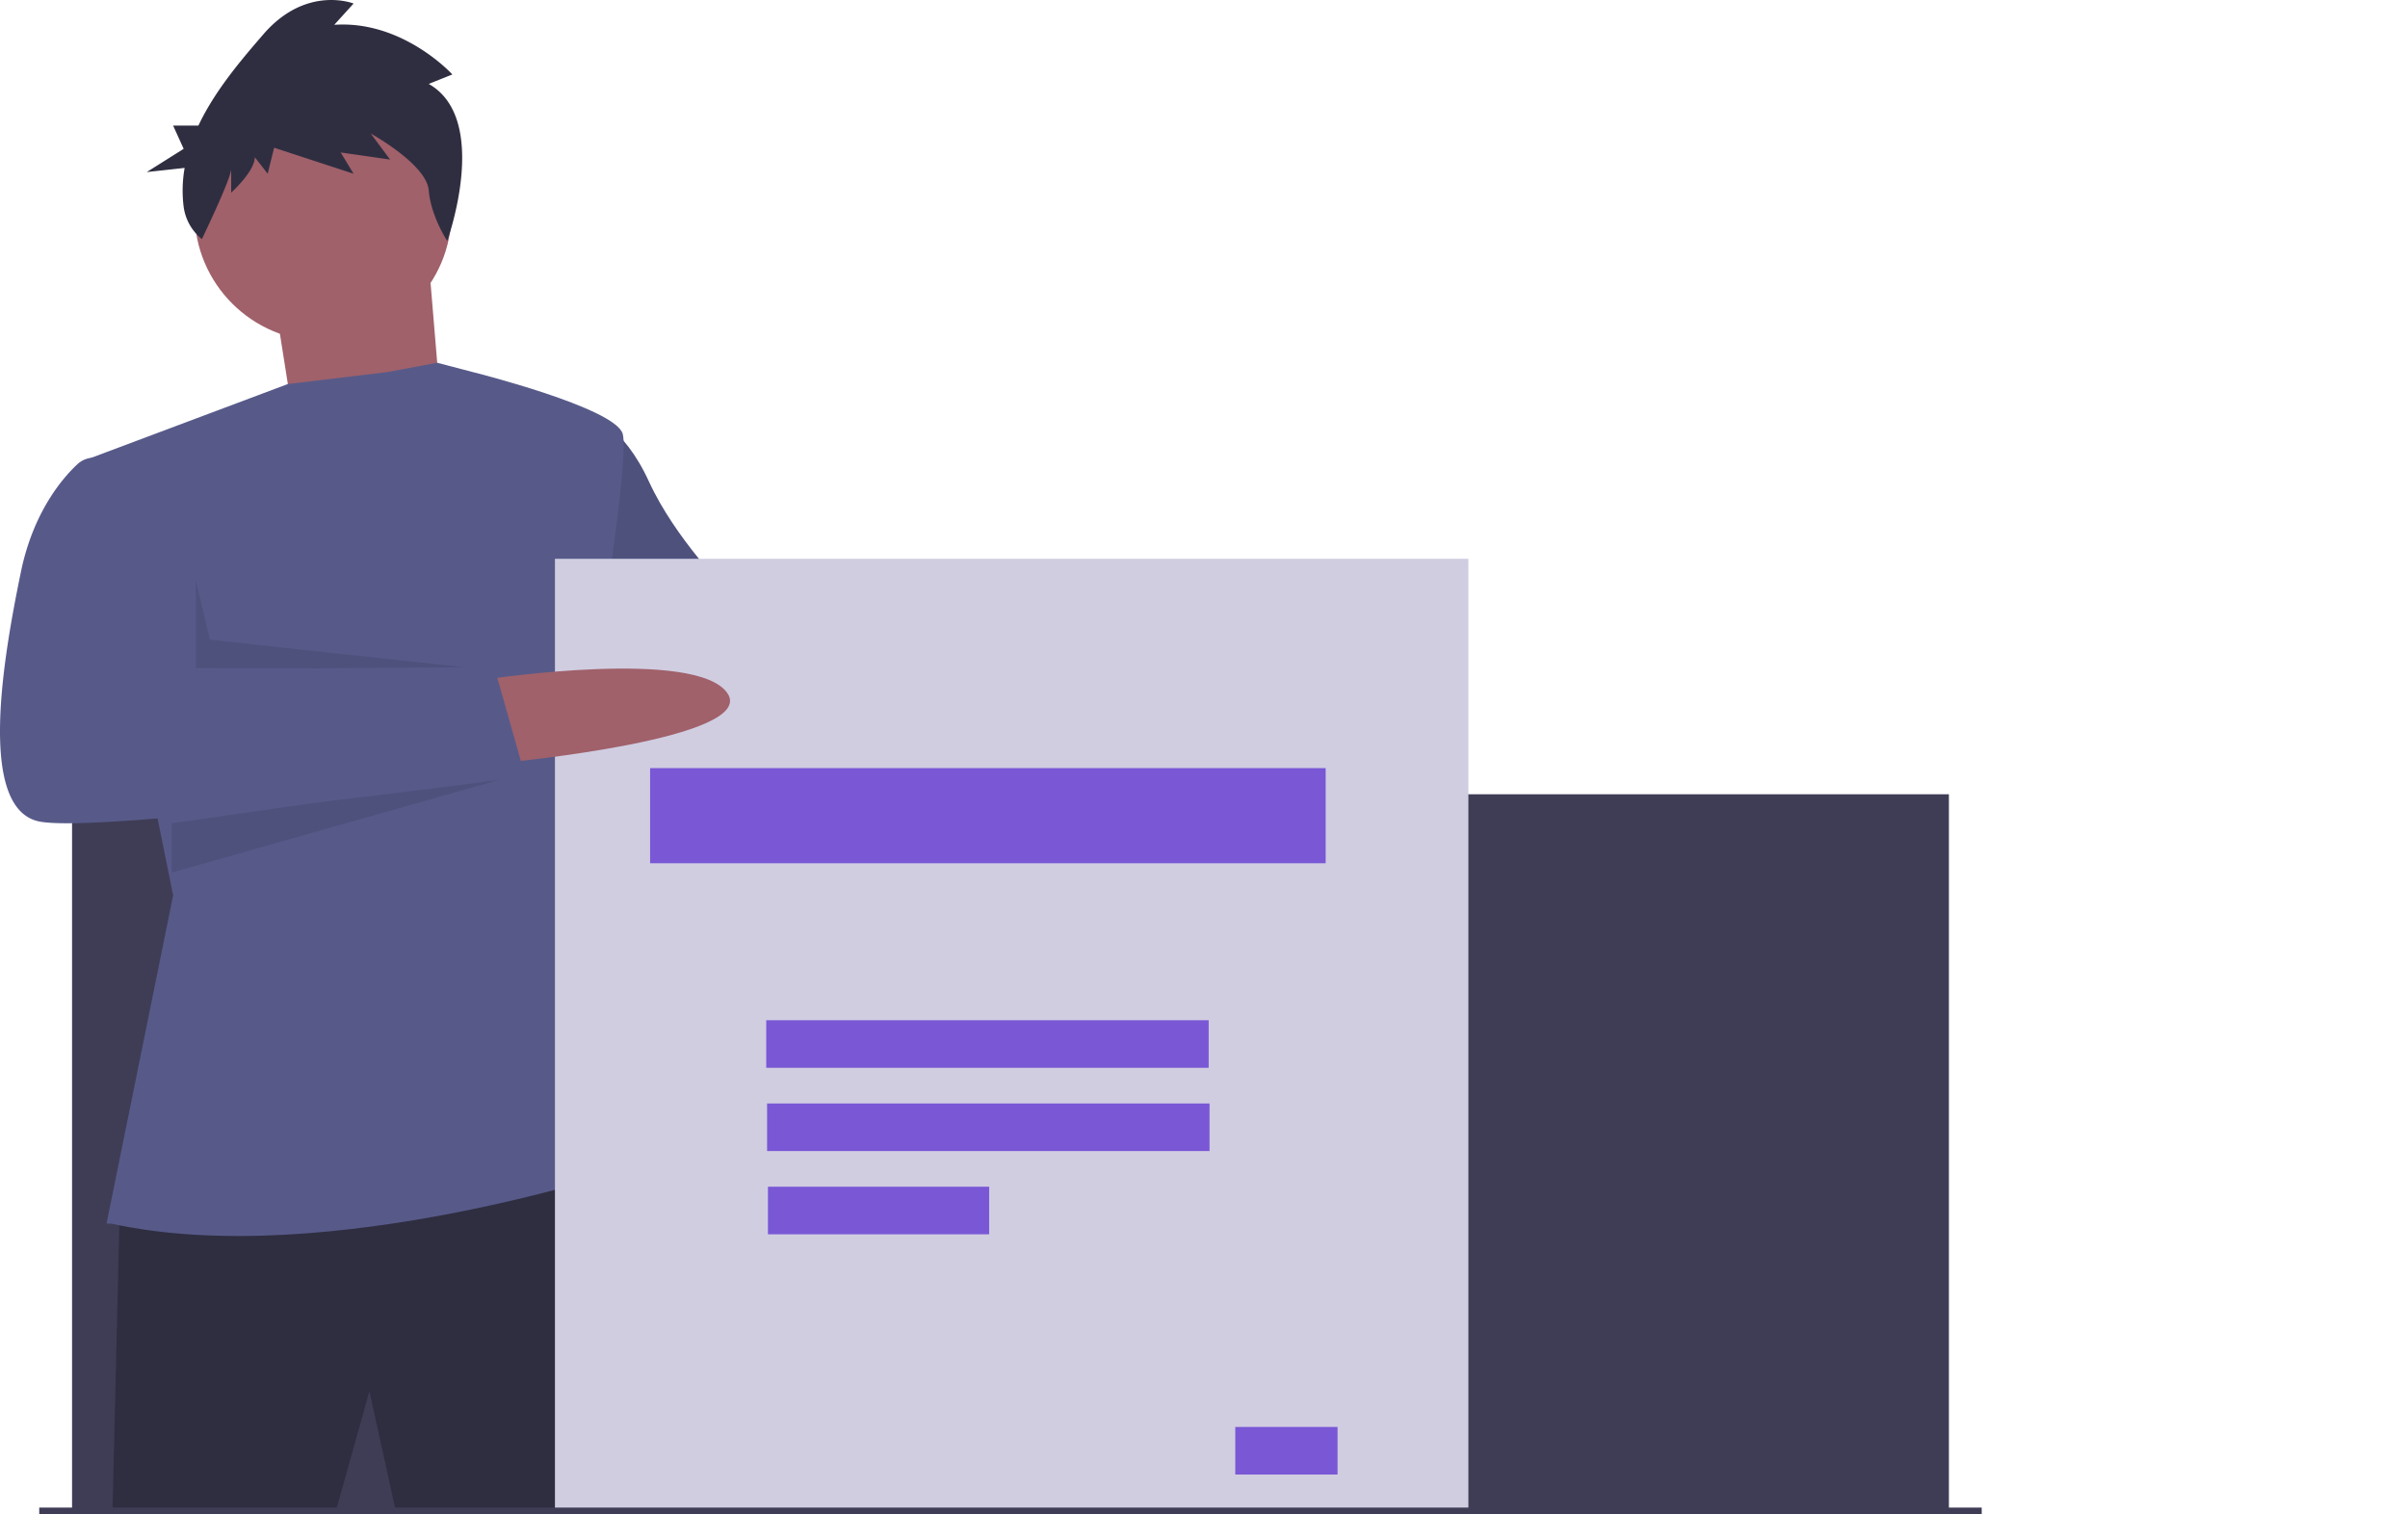 <svg width="1012.293" height="636.613" xmlns="http://www.w3.org/2000/svg">
 <title>fill_forms</title>

 <g>
  <title>background</title>
  <rect fill="none" id="canvas_background" height="602" width="802" y="-1" x="-1"/>
 </g>
 <g>
  <title>Layer 1</title>
  <path id="svg_1" fill="#a0616a" d="m378.793,266.434s83,4 88,33s-97,3 -97,3l9,-36z"/>
  <path id="svg_2" fill="#575a89" d="m247.793,174.434s14,4 25,28s33,46 33,46l89,17l-15,45l-85,-11l-53,-30l6,-95z"/>
  <path id="svg_3" opacity="0.1" d="m247.793,174.434s14,4 25,28s33,46 33,46l89,17l-15,45l-85,-11l-53,-30l6,-95z"/>
  <rect id="svg_6" fill="#3f3d56" height="301" width="789" y="333.934" x="30.293"/>
  <polygon id="svg_7" fill="#a0616a" points="115.793 128.434 124.793 185.434 186.793 188.434 179.793 104.434 115.793 128.434"/>
  <path id="svg_8" fill="#2f2e41" d="m50.293,508.934l-3,126l94,0l14,-50l11,50l98,0s2,-144 -9,-145s-205,19 -205,19z"/>
  <circle id="svg_9" fill="#a0616a" r="54" cy="89.434" cx="135.793"/>
  <path id="svg_10" fill="#575a89" d="m44.793,514.434l28,-138l-37,-183l85.214,-31.976l41.786,-5.024l21.007,-3.921l14.993,3.921s60,15 63,26s-12,101 -12,101l-14,74l31,133s-129,44 -220,24l-2,0z"/>
  <polygon id="svg_11" opacity="0.1" points="82.293 243.934 82.293 280.934 200.285 281.095 88.293 268.934 82.293 243.934"/>
  <polygon id="svg_12" opacity="0.1" points="72.159 346.12 220.293 324.934 72.159 366.89 72.159 346.12"/>
  <polygon id="svg_13" opacity="0.1" points="307.293 248.934 291.412 306.159 318.293 250.822 307.293 248.934"/>
  <path id="svg_14" fill="#2f2e41" d="m180.234,35.278l9.93,-3.975s-20.763,-22.859 -49.65,-20.871l8.125,-8.945s-19.86,-7.951 -37.915,12.92c-9.491,10.971 -20.472,23.868 -27.318,38.395l-10.634,0l4.438,9.773l-15.534,9.773l15.945,-1.755a54.612,54.612 0 0 0 -0.433,16.21a20.974,20.974 0 0 0 7.68,13.721l0,0s12.315,-25.491 12.315,-29.467l0,9.939s9.93,-8.945 9.93,-14.908l5.416,6.957l2.708,-10.932l33.401,10.932l-5.416,-8.945l20.763,2.982l-8.125,-10.932s23.471,12.92 24.374,23.853c0.903,10.932 7.773,21.291 7.773,21.291s18.407,-51.107 -7.773,-66.015z"/>
  <rect id="svg_15" fill="#d0cde1" height="401" width="384" y="234.934" x="233.293"/>
  <rect id="svg_16" fill="#7957d5" height="40" width="284" y="322.934" x="273.293"/>
  <rect id="svg_17" fill="#7957d5" height="20" width="185.994" y="428.934" x="322.116"/>
  <rect id="svg_18" fill="#7957d5" height="20" width="185.994" y="463.934" x="322.475"/>
  <rect id="svg_19" fill="#7957d5" height="20" width="92.997" y="498.934" x="322.834"/>
  <rect id="svg_20" fill="#7957d5" height="20" width="43" y="599.934" x="519.293"/>
  <path id="svg_21" fill="#a0616a" d="m205.793,285.434s87,-13 100,6s-92,29 -92,29l-8,-35z"/>
  <path id="svg_22" fill="#575a89" d="m45.793,192.434l-6.266,0a10.215,10.215 0 0 0 -6.956,2.707c-5.948,5.523 -18.525,19.775 -23.778,45.293c-7,34 -19,100 8,105s204,-19 204,-19l-13,-46l-128,1s2,-22 -2,-36s-32,-53 -32,-53z"/>
  <rect id="svg_28" fill="#3f3d56" height="2.782" width="816.595" y="633.831" x="16.496"/>
 </g>
</svg>